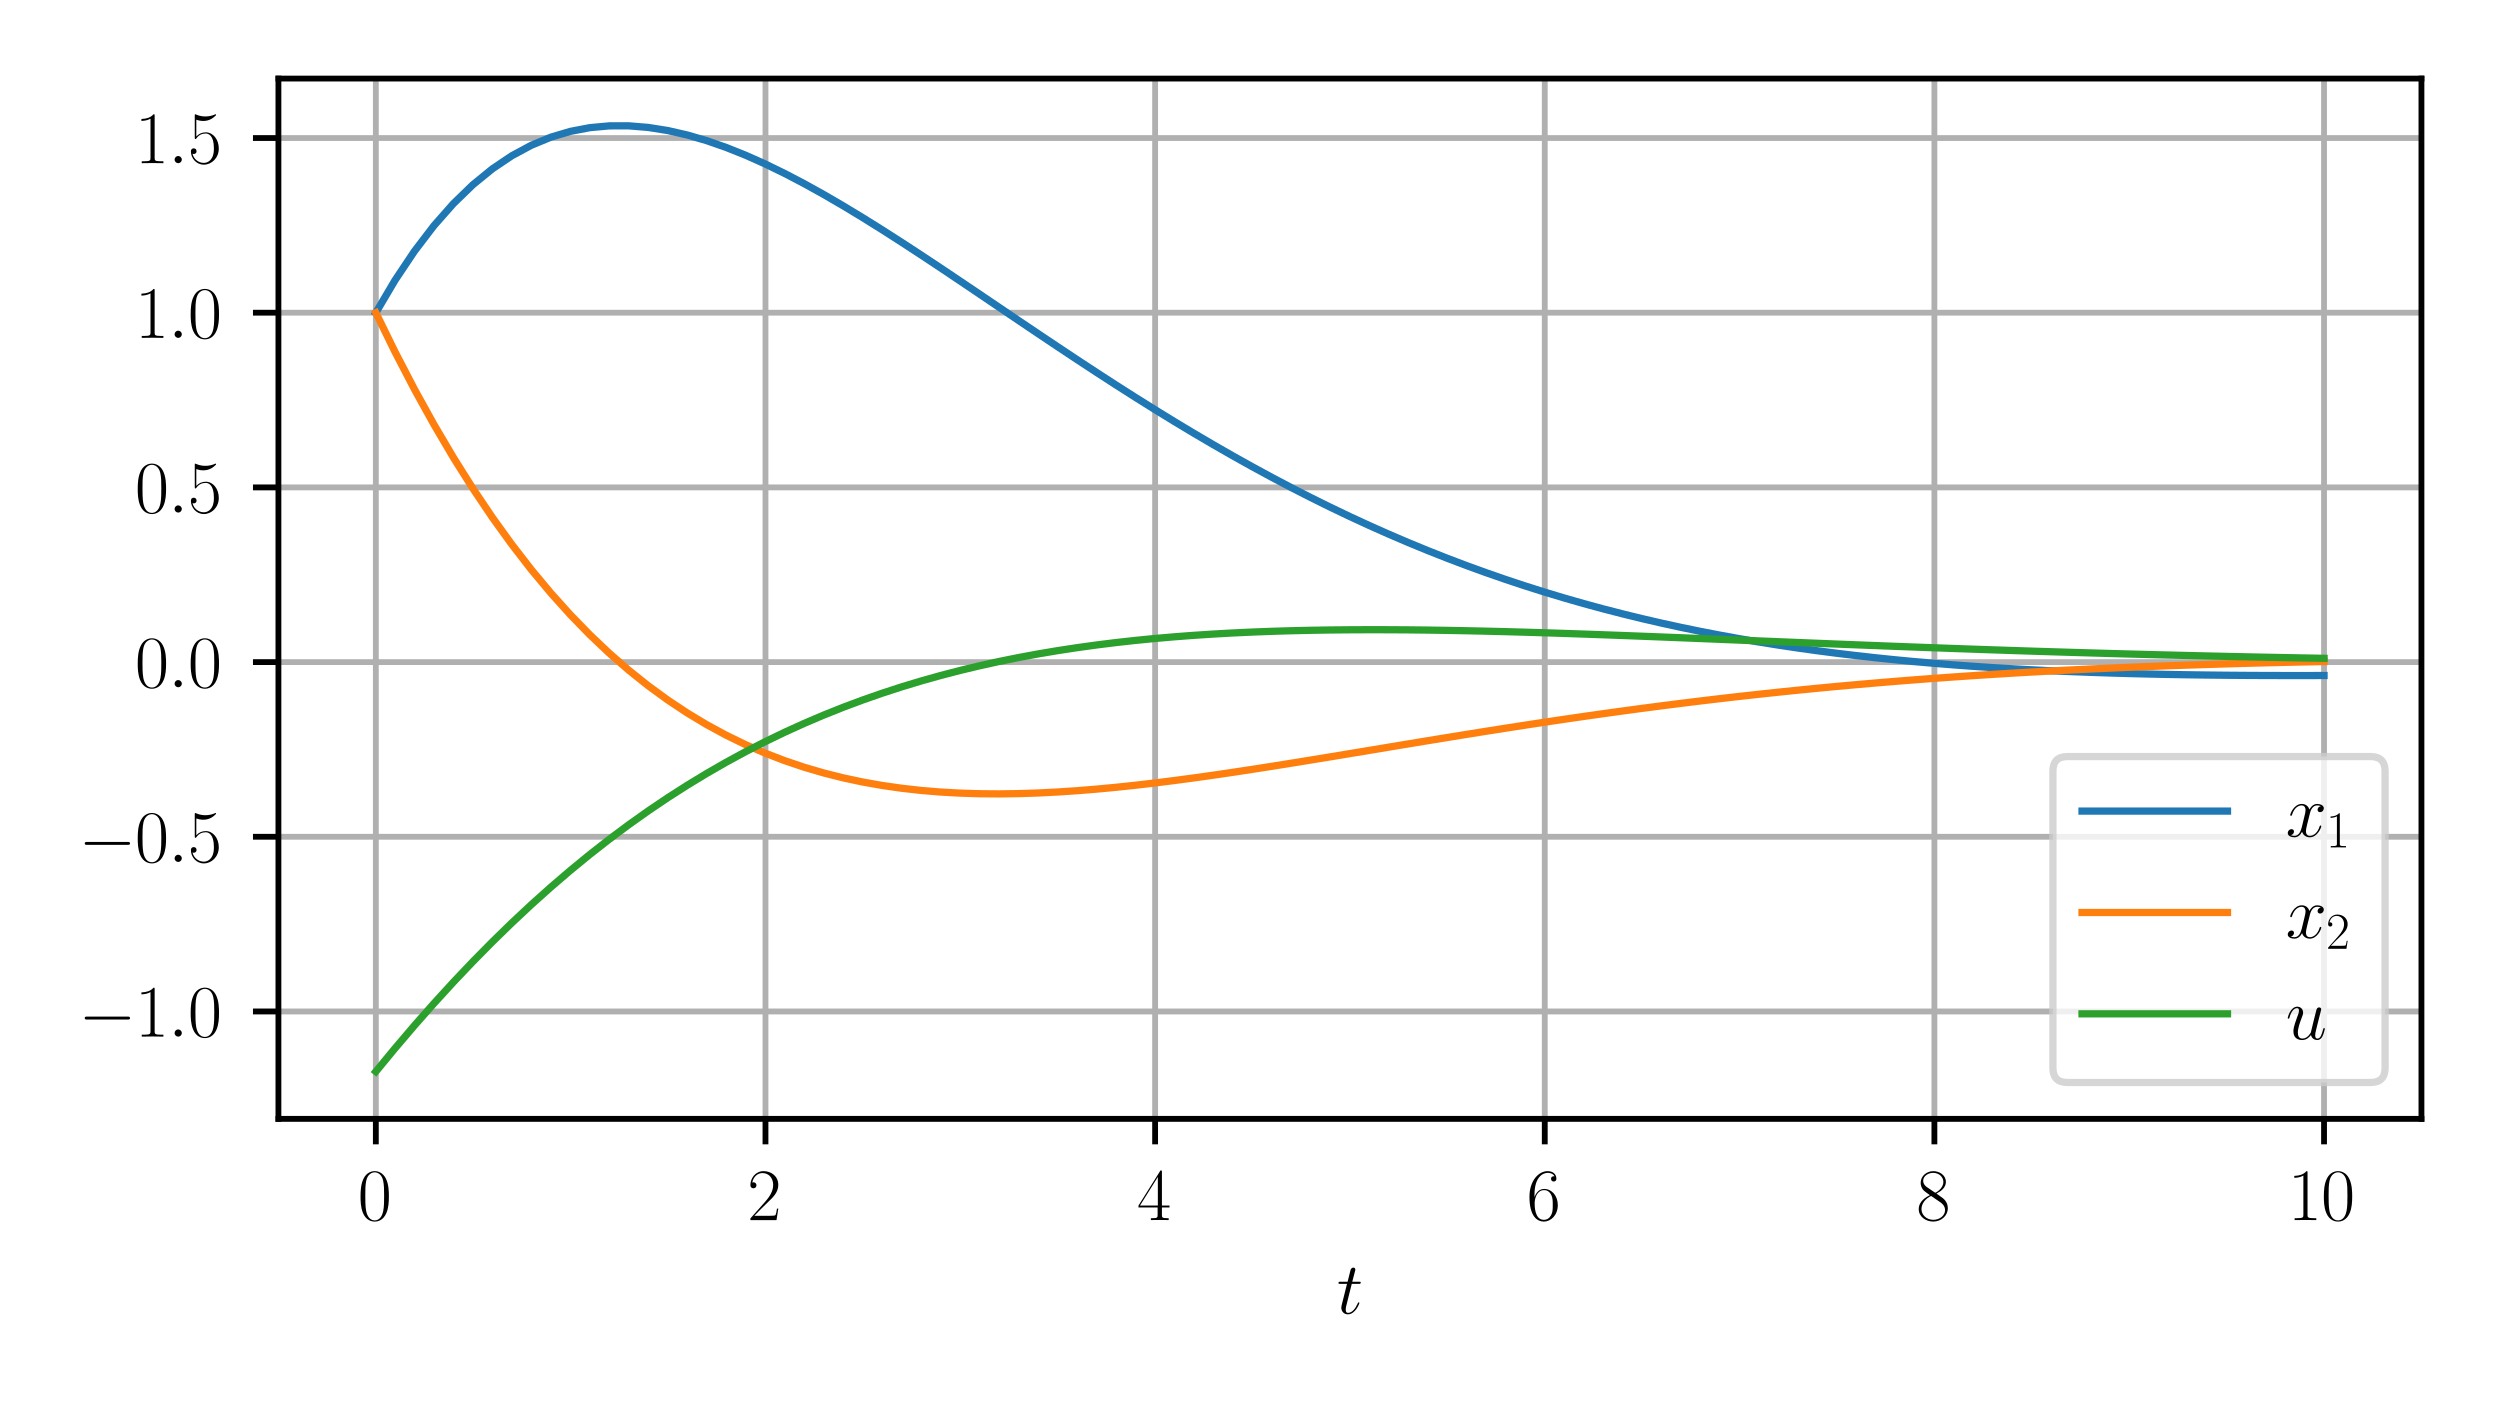 <?xml version="1.0" encoding="utf-8" standalone="no"?>
<!DOCTYPE svg PUBLIC "-//W3C//DTD SVG 1.1//EN"
  "http://www.w3.org/Graphics/SVG/1.1/DTD/svg11.dtd">
<svg xmlns:xlink="http://www.w3.org/1999/xlink" width="343.711pt" height="193.337pt" viewBox="0 0 343.711 193.337" xmlns="http://www.w3.org/2000/svg" version="1.1">
 <defs>
  <style type="text/css">*{stroke-linejoin: round; stroke-linecap: butt}</style>
 </defs>
 <g id="figure_1">
  <g id="patch_1">
   <path d="M 0 193.337 
L 343.711 193.337 
L 343.711 0 
L 0 0 
z
" style="fill: #ffffff"/>
  </g>
  <g id="axes_1">
   <g id="patch_2">
    <path d="M 38.279 153.826 
L 332.911 153.826 
L 332.911 10.8 
L 38.279 10.8 
z
" style="fill: #ffffff"/>
   </g>
   <g id="matplotlib.axis_1">
    <g id="xtick_1">
     <g id="line2d_1">
      <path d="M 51.671 153.826 
L 51.671 10.8 
" clip-path="url(#p9133b7cec5)" style="fill: none; stroke: #b0b0b0; stroke-width: 0.8; stroke-linecap: square"/>
     </g>
     <g id="line2d_2">
      <defs>
       <path id="m3a8868e4d3" d="M 0 0 
L 0 3.5 
" style="stroke: #000000; stroke-width: 0.8"/>
      </defs>
      <g>
       <use xlink:href="#m3a8868e4d3" x="51.671" y="153.826" style="stroke: #000000; stroke-width: 0.8"/>
      </g>
     </g>
     <g id="text_1">
      <!-- $\mathdefault{0}$ -->
      <g transform="translate(49.181 167.745) scale(0.1 -0.1)">
       <defs>
        <path id="CMR17-30" d="M 2688 2038 
C 2688 2430 2682 3099 2413 3613 
C 2176 4063 1798 4224 1466 4224 
C 1158 4224 768 4082 525 3620 
C 269 3137 243 2539 243 2038 
C 243 1671 250 1112 448 623 
C 723 -39 1216 -128 1466 -128 
C 1760 -128 2208 -7 2470 604 
C 2662 1048 2688 1568 2688 2038 
z
M 1466 -26 
C 1056 -26 813 328 723 816 
C 653 1196 653 1749 653 2109 
C 653 2604 653 3015 736 3407 
C 858 3954 1216 4121 1466 4121 
C 1728 4121 2067 3947 2189 3420 
C 2272 3054 2278 2623 2278 2109 
C 2278 1691 2278 1176 2202 797 
C 2067 96 1690 -26 1466 -26 
z
" transform="scale(0.016)"/>
       </defs>
       <use xlink:href="#CMR17-30" transform="scale(0.996)"/>
      </g>
     </g>
    </g>
    <g id="xtick_2">
     <g id="line2d_3">
      <path d="M 105.241 153.826 
L 105.241 10.8 
" clip-path="url(#p9133b7cec5)" style="fill: none; stroke: #b0b0b0; stroke-width: 0.8; stroke-linecap: square"/>
     </g>
     <g id="line2d_4">
      <g>
       <use xlink:href="#m3a8868e4d3" x="105.241" y="153.826" style="stroke: #000000; stroke-width: 0.8"/>
      </g>
     </g>
     <g id="text_2">
      <!-- $\mathdefault{2}$ -->
      <g transform="translate(102.75 167.745) scale(0.1 -0.1)">
       <defs>
        <path id="CMR17-32" d="M 2669 990 
L 2554 990 
C 2490 537 2438 460 2413 422 
C 2381 371 1920 371 1830 371 
L 602 371 
C 832 620 1280 1073 1824 1596 
C 2214 1966 2669 2400 2669 3033 
C 2669 3788 2067 4224 1395 4224 
C 691 4224 262 3603 262 3027 
C 262 2777 448 2745 525 2745 
C 589 2745 781 2783 781 3007 
C 781 3206 614 3264 525 3264 
C 486 3264 448 3257 422 3244 
C 544 3788 915 4057 1306 4057 
C 1862 4057 2227 3616 2227 3033 
C 2227 2477 1901 1998 1536 1583 
L 262 147 
L 262 0 
L 2515 0 
L 2669 990 
z
" transform="scale(0.016)"/>
       </defs>
       <use xlink:href="#CMR17-32" transform="scale(0.996)"/>
      </g>
     </g>
    </g>
    <g id="xtick_3">
     <g id="line2d_5">
      <path d="M 158.81 153.826 
L 158.81 10.8 
" clip-path="url(#p9133b7cec5)" style="fill: none; stroke: #b0b0b0; stroke-width: 0.8; stroke-linecap: square"/>
     </g>
     <g id="line2d_6">
      <g>
       <use xlink:href="#m3a8868e4d3" x="158.81" y="153.826" style="stroke: #000000; stroke-width: 0.8"/>
      </g>
     </g>
     <g id="text_3">
      <!-- $\mathdefault{4}$ -->
      <g transform="translate(156.32 167.745) scale(0.1 -0.1)">
       <defs>
        <path id="CMR17-34" d="M 2150 4147 
C 2150 4281 2144 4288 2029 4288 
L 128 1254 
L 128 1088 
L 1779 1088 
L 1779 460 
C 1779 230 1766 166 1318 166 
L 1197 166 
L 1197 0 
C 1402 12 1747 12 1965 12 
C 2182 12 2528 12 2733 0 
L 2733 166 
L 2611 166 
C 2163 166 2150 230 2150 460 
L 2150 1088 
L 2803 1088 
L 2803 1254 
L 2150 1254 
L 2150 4147 
z
M 1798 3723 
L 1798 1254 
L 256 1254 
L 1798 3723 
z
" transform="scale(0.016)"/>
       </defs>
       <use xlink:href="#CMR17-34" transform="scale(0.996)"/>
      </g>
     </g>
    </g>
    <g id="xtick_4">
     <g id="line2d_7">
      <path d="M 212.38 153.826 
L 212.38 10.8 
" clip-path="url(#p9133b7cec5)" style="fill: none; stroke: #b0b0b0; stroke-width: 0.8; stroke-linecap: square"/>
     </g>
     <g id="line2d_8">
      <g>
       <use xlink:href="#m3a8868e4d3" x="212.38" y="153.826" style="stroke: #000000; stroke-width: 0.8"/>
      </g>
     </g>
     <g id="text_4">
      <!-- $\mathdefault{6}$ -->
      <g transform="translate(209.889 167.745) scale(0.1 -0.1)">
       <defs>
        <path id="CMR17-36" d="M 678 2198 
C 678 3712 1395 4076 1811 4076 
C 1946 4076 2272 4049 2400 3782 
C 2298 3782 2106 3782 2106 3558 
C 2106 3385 2246 3328 2336 3328 
C 2394 3328 2566 3353 2566 3571 
C 2566 3987 2246 4224 1805 4224 
C 1043 4224 243 3411 243 2011 
C 243 257 966 -128 1478 -128 
C 2099 -128 2688 431 2688 1295 
C 2688 2101 2170 2688 1517 2688 
C 1126 2688 838 2430 678 1979 
L 678 2198 
z
M 1478 25 
C 691 25 691 1212 691 1450 
C 691 1914 909 2585 1504 2585 
C 1613 2585 1926 2585 2138 2140 
C 2253 1889 2253 1624 2253 1302 
C 2253 954 2253 696 2118 438 
C 1978 173 1773 25 1478 25 
z
" transform="scale(0.016)"/>
       </defs>
       <use xlink:href="#CMR17-36" transform="scale(0.996)"/>
      </g>
     </g>
    </g>
    <g id="xtick_5">
     <g id="line2d_9">
      <path d="M 265.949 153.826 
L 265.949 10.8 
" clip-path="url(#p9133b7cec5)" style="fill: none; stroke: #b0b0b0; stroke-width: 0.8; stroke-linecap: square"/>
     </g>
     <g id="line2d_10">
      <g>
       <use xlink:href="#m3a8868e4d3" x="265.949" y="153.826" style="stroke: #000000; stroke-width: 0.8"/>
      </g>
     </g>
     <g id="text_5">
      <!-- $\mathdefault{8}$ -->
      <g transform="translate(263.459 167.745) scale(0.1 -0.1)">
       <defs>
        <path id="CMR17-38" d="M 1741 2289 
C 2144 2494 2554 2803 2554 3298 
C 2554 3884 1990 4224 1472 4224 
C 890 4224 378 3800 378 3215 
C 378 3054 416 2777 666 2533 
C 730 2469 998 2276 1171 2154 
C 883 2006 211 1652 211 945 
C 211 282 838 -128 1459 -128 
C 2144 -128 2720 366 2720 1022 
C 2720 1607 2330 1877 2074 2051 
L 1741 2289 
z
M 902 2855 
C 851 2887 595 3086 595 3388 
C 595 3781 998 4076 1459 4076 
C 1965 4076 2336 3716 2336 3298 
C 2336 2700 1670 2359 1638 2359 
C 1632 2359 1626 2359 1574 2398 
L 902 2855 
z
M 2080 1536 
C 2176 1466 2483 1253 2483 861 
C 2483 385 2010 25 1472 25 
C 890 25 448 443 448 951 
C 448 1459 838 1884 1280 2083 
L 2080 1536 
z
" transform="scale(0.016)"/>
       </defs>
       <use xlink:href="#CMR17-38" transform="scale(0.996)"/>
      </g>
     </g>
    </g>
    <g id="xtick_6">
     <g id="line2d_11">
      <path d="M 319.519 153.826 
L 319.519 10.8 
" clip-path="url(#p9133b7cec5)" style="fill: none; stroke: #b0b0b0; stroke-width: 0.8; stroke-linecap: square"/>
     </g>
     <g id="line2d_12">
      <g>
       <use xlink:href="#m3a8868e4d3" x="319.519" y="153.826" style="stroke: #000000; stroke-width: 0.8"/>
      </g>
     </g>
     <g id="text_6">
      <!-- $\mathdefault{10}$ -->
      <g transform="translate(314.537 167.745) scale(0.1 -0.1)">
       <defs>
        <path id="CMR17-31" d="M 1702 4083 
C 1702 4217 1696 4224 1606 4224 
C 1357 3927 979 3833 621 3820 
C 602 3820 570 3820 563 3808 
C 557 3795 557 3782 557 3648 
C 755 3648 1088 3686 1344 3839 
L 1344 467 
C 1344 243 1331 166 781 166 
L 589 166 
L 589 0 
C 896 6 1216 12 1523 12 
C 1830 12 2150 6 2458 0 
L 2458 166 
L 2266 166 
C 1715 166 1702 236 1702 467 
L 1702 4083 
z
" transform="scale(0.016)"/>
       </defs>
       <use xlink:href="#CMR17-31" transform="scale(0.996)"/>
       <use xlink:href="#CMR17-30" transform="translate(45.69 0) scale(0.996)"/>
      </g>
     </g>
    </g>
    <g id="text_7">
     <!-- $t$ -->
     <g transform="translate(183.796 180.6) scale(0.1 -0.1)">
      <defs>
       <path id="CMMI12-74" d="M 1286 2566 
L 1875 2566 
C 1997 2566 2061 2566 2061 2681 
C 2061 2752 2022 2752 1894 2752 
L 1331 2752 
L 1568 3664 
C 1594 3752 1594 3764 1594 3808 
C 1594 3910 1510 3968 1427 3968 
C 1376 3968 1229 3948 1178 3746 
L 928 2752 
L 326 2752 
C 198 2752 141 2752 141 2630 
C 141 2566 186 2566 307 2566 
L 877 2566 
L 454 881 
C 403 657 384 593 384 510 
C 384 210 595 -64 954 -64 
C 1600 -64 1946 868 1946 913 
C 1946 951 1920 970 1882 970 
C 1869 970 1843 970 1830 944 
C 1824 938 1818 932 1773 830 
C 1638 510 1344 64 973 64 
C 781 64 768 223 768 364 
C 768 370 768 491 787 568 
L 1286 2566 
z
" transform="scale(0.016)"/>
      </defs>
      <use xlink:href="#CMMI12-74" transform="scale(0.996)"/>
     </g>
    </g>
   </g>
   <g id="matplotlib.axis_2">
    <g id="ytick_1">
     <g id="line2d_13">
      <path d="M 38.279 139.06 
L 332.911 139.06 
" clip-path="url(#p9133b7cec5)" style="fill: none; stroke: #b0b0b0; stroke-width: 0.8; stroke-linecap: square"/>
     </g>
     <g id="line2d_14">
      <defs>
       <path id="m53f59ee04a" d="M 0 0 
L -3.5 0 
" style="stroke: #000000; stroke-width: 0.8"/>
      </defs>
      <g>
       <use xlink:href="#m53f59ee04a" x="38.279" y="139.06" style="stroke: #000000; stroke-width: 0.8"/>
      </g>
     </g>
     <g id="text_8">
      <!-- $\mathdefault{−1.0}$ -->
      <g transform="translate(10.8 142.519) scale(0.1 -0.1)">
       <defs>
        <path id="CMSY10-0" d="M 4218 1472 
C 4326 1472 4442 1472 4442 1600 
C 4442 1728 4326 1728 4218 1728 
L 755 1728 
C 646 1728 531 1728 531 1600 
C 531 1472 646 1472 755 1472 
L 4218 1472 
z
" transform="scale(0.016)"/>
        <path id="CMMI12-3a" d="M 1178 307 
C 1178 492 1024 620 870 620 
C 685 620 557 467 557 313 
C 557 128 710 0 864 0 
C 1050 0 1178 153 1178 307 
z
" transform="scale(0.016)"/>
       </defs>
       <use xlink:href="#CMSY10-0" transform="scale(0.996)"/>
       <use xlink:href="#CMR17-31" transform="translate(77.487 0) scale(0.996)"/>
       <use xlink:href="#CMMI12-3a" transform="translate(123.178 0) scale(0.996)"/>
       <use xlink:href="#CMR17-30" transform="translate(150.275 0) scale(0.996)"/>
      </g>
     </g>
    </g>
    <g id="ytick_2">
     <g id="line2d_15">
      <path d="M 38.279 115.044 
L 332.911 115.044 
" clip-path="url(#p9133b7cec5)" style="fill: none; stroke: #b0b0b0; stroke-width: 0.8; stroke-linecap: square"/>
     </g>
     <g id="line2d_16">
      <g>
       <use xlink:href="#m53f59ee04a" x="38.279" y="115.044" style="stroke: #000000; stroke-width: 0.8"/>
      </g>
     </g>
     <g id="text_9">
      <!-- $\mathdefault{−0.5}$ -->
      <g transform="translate(10.8 118.503) scale(0.1 -0.1)">
       <defs>
        <path id="CMR17-35" d="M 730 3750 
C 794 3724 1056 3641 1325 3641 
C 1920 3641 2246 3961 2432 4140 
C 2432 4191 2432 4224 2394 4224 
C 2387 4224 2374 4224 2323 4198 
C 2099 4102 1837 4032 1517 4032 
C 1325 4032 1037 4055 723 4191 
C 653 4224 640 4224 634 4224 
C 602 4224 595 4217 595 4090 
L 595 2231 
C 595 2113 595 2080 659 2080 
C 691 2080 704 2093 736 2139 
C 941 2435 1222 2560 1542 2560 
C 1766 2560 2246 2415 2246 1293 
C 2246 1087 2246 716 2054 422 
C 1894 159 1645 25 1370 25 
C 947 25 518 319 403 812 
C 429 806 480 793 506 793 
C 589 793 749 838 749 1036 
C 749 1209 627 1280 506 1280 
C 358 1280 262 1190 262 1011 
C 262 454 704 -128 1382 -128 
C 2042 -128 2669 441 2669 1267 
C 2669 2054 2170 2662 1549 2662 
C 1222 2662 947 2540 730 2304 
L 730 3750 
z
" transform="scale(0.016)"/>
       </defs>
       <use xlink:href="#CMSY10-0" transform="scale(0.996)"/>
       <use xlink:href="#CMR17-30" transform="translate(77.487 0) scale(0.996)"/>
       <use xlink:href="#CMMI12-3a" transform="translate(123.178 0) scale(0.996)"/>
       <use xlink:href="#CMR17-35" transform="translate(150.275 0) scale(0.996)"/>
      </g>
     </g>
    </g>
    <g id="ytick_3">
     <g id="line2d_17">
      <path d="M 38.279 91.027 
L 332.911 91.027 
" clip-path="url(#p9133b7cec5)" style="fill: none; stroke: #b0b0b0; stroke-width: 0.8; stroke-linecap: square"/>
     </g>
     <g id="line2d_18">
      <g>
       <use xlink:href="#m53f59ee04a" x="38.279" y="91.027" style="stroke: #000000; stroke-width: 0.8"/>
      </g>
     </g>
     <g id="text_10">
      <!-- $\mathdefault{0.0}$ -->
      <g transform="translate(18.549 94.486) scale(0.1 -0.1)">
       <use xlink:href="#CMR17-30" transform="scale(0.996)"/>
       <use xlink:href="#CMMI12-3a" transform="translate(45.69 0) scale(0.996)"/>
       <use xlink:href="#CMR17-30" transform="translate(72.788 0) scale(0.996)"/>
      </g>
     </g>
    </g>
    <g id="ytick_4">
     <g id="line2d_19">
      <path d="M 38.279 67.01 
L 332.911 67.01 
" clip-path="url(#p9133b7cec5)" style="fill: none; stroke: #b0b0b0; stroke-width: 0.8; stroke-linecap: square"/>
     </g>
     <g id="line2d_20">
      <g>
       <use xlink:href="#m53f59ee04a" x="38.279" y="67.01" style="stroke: #000000; stroke-width: 0.8"/>
      </g>
     </g>
     <g id="text_11">
      <!-- $\mathdefault{0.5}$ -->
      <g transform="translate(18.549 70.47) scale(0.1 -0.1)">
       <use xlink:href="#CMR17-30" transform="scale(0.996)"/>
       <use xlink:href="#CMMI12-3a" transform="translate(45.69 0) scale(0.996)"/>
       <use xlink:href="#CMR17-35" transform="translate(72.788 0) scale(0.996)"/>
      </g>
     </g>
    </g>
    <g id="ytick_5">
     <g id="line2d_21">
      <path d="M 38.279 42.994 
L 332.911 42.994 
" clip-path="url(#p9133b7cec5)" style="fill: none; stroke: #b0b0b0; stroke-width: 0.8; stroke-linecap: square"/>
     </g>
     <g id="line2d_22">
      <g>
       <use xlink:href="#m53f59ee04a" x="38.279" y="42.994" style="stroke: #000000; stroke-width: 0.8"/>
      </g>
     </g>
     <g id="text_12">
      <!-- $\mathdefault{1.0}$ -->
      <g transform="translate(18.549 46.453) scale(0.1 -0.1)">
       <use xlink:href="#CMR17-31" transform="scale(0.996)"/>
       <use xlink:href="#CMMI12-3a" transform="translate(45.69 0) scale(0.996)"/>
       <use xlink:href="#CMR17-30" transform="translate(72.788 0) scale(0.996)"/>
      </g>
     </g>
    </g>
    <g id="ytick_6">
     <g id="line2d_23">
      <path d="M 38.279 18.977 
L 332.911 18.977 
" clip-path="url(#p9133b7cec5)" style="fill: none; stroke: #b0b0b0; stroke-width: 0.8; stroke-linecap: square"/>
     </g>
     <g id="line2d_24">
      <g>
       <use xlink:href="#m53f59ee04a" x="38.279" y="18.977" style="stroke: #000000; stroke-width: 0.8"/>
      </g>
     </g>
     <g id="text_13">
      <!-- $\mathdefault{1.5}$ -->
      <g transform="translate(18.549 22.436) scale(0.1 -0.1)">
       <use xlink:href="#CMR17-31" transform="scale(0.996)"/>
       <use xlink:href="#CMMI12-3a" transform="translate(45.69 0) scale(0.996)"/>
       <use xlink:href="#CMR17-35" transform="translate(72.788 0) scale(0.996)"/>
      </g>
     </g>
    </g>
   </g>
   <g id="line2d_25">
    <path d="M 51.671 42.994 
L 54.305 38.538 
L 56.983 34.533 
L 59.662 31.027 
L 62.34 27.991 
L 65.019 25.395 
L 67.697 23.21 
L 70.376 21.41 
L 73.054 19.969 
L 75.733 18.861 
L 78.411 18.063 
L 81.089 17.552 
L 83.768 17.305 
L 86.446 17.301 
L 89.125 17.521 
L 91.803 17.946 
L 94.482 18.558 
L 97.16 19.339 
L 99.839 20.273 
L 102.517 21.345 
L 105.196 22.54 
L 107.874 23.844 
L 110.553 25.245 
L 113.231 26.731 
L 115.91 28.289 
L 118.588 29.91 
L 121.267 31.583 
L 123.945 33.299 
L 126.624 35.049 
L 129.302 36.825 
L 131.98 38.62 
L 134.659 40.426 
L 137.337 42.237 
L 140.016 44.048 
L 142.694 45.852 
L 145.373 47.646 
L 148.051 49.423 
L 150.73 51.181 
L 153.408 52.916 
L 156.087 54.623 
L 158.765 56.301 
L 161.444 57.947 
L 164.122 59.558 
L 166.801 61.132 
L 169.479 62.667 
L 172.158 64.162 
L 174.836 65.617 
L 177.515 67.029 
L 180.193 68.397 
L 182.872 69.722 
L 185.55 71.003 
L 188.228 72.24 
L 190.907 73.432 
L 193.585 74.58 
L 196.264 75.683 
L 198.942 76.742 
L 201.621 77.758 
L 204.299 78.73 
L 206.978 79.661 
L 209.656 80.549 
L 212.335 81.396 
L 215.013 82.203 
L 217.692 82.97 
L 220.37 83.699 
L 223.049 84.39 
L 225.727 85.045 
L 228.406 85.664 
L 231.084 86.248 
L 233.763 86.8 
L 236.441 87.318 
L 239.119 87.806 
L 241.798 88.263 
L 244.476 88.691 
L 247.155 89.091 
L 249.833 89.464 
L 252.512 89.811 
L 255.19 90.134 
L 257.869 90.432 
L 260.547 90.708 
L 263.226 90.963 
L 265.904 91.196 
L 268.583 91.41 
L 271.261 91.605 
L 273.94 91.783 
L 276.618 91.944 
L 279.297 92.088 
L 281.975 92.218 
L 284.654 92.333 
L 287.332 92.435 
L 290.011 92.524 
L 292.689 92.602 
L 295.367 92.668 
L 298.046 92.724 
L 300.724 92.77 
L 303.403 92.807 
L 306.081 92.836 
L 308.76 92.857 
L 311.438 92.871 
L 314.117 92.877 
L 316.795 92.878 
L 319.474 92.873 
L 319.519 92.873 
" clip-path="url(#p9133b7cec5)" style="fill: none; stroke: #1f77b4; stroke-linecap: square"/>
   </g>
   <g id="line2d_26">
    <path d="M 51.671 42.994 
L 54.305 48.371 
L 56.983 53.524 
L 59.662 58.367 
L 62.34 62.912 
L 65.019 67.17 
L 67.697 71.15 
L 70.376 74.865 
L 73.054 78.323 
L 75.733 81.537 
L 78.411 84.515 
L 81.089 87.269 
L 83.768 89.809 
L 86.446 92.144 
L 89.125 94.284 
L 91.803 96.238 
L 94.482 98.017 
L 97.16 99.628 
L 99.839 101.081 
L 102.517 102.385 
L 105.196 103.547 
L 107.874 104.576 
L 110.553 105.48 
L 113.231 106.265 
L 115.91 106.94 
L 118.588 107.511 
L 121.267 107.986 
L 123.945 108.37 
L 126.624 108.671 
L 129.302 108.893 
L 131.98 109.042 
L 134.659 109.125 
L 137.337 109.147 
L 140.016 109.111 
L 142.694 109.024 
L 145.373 108.889 
L 148.051 108.712 
L 150.73 108.495 
L 153.408 108.243 
L 156.087 107.96 
L 158.765 107.648 
L 161.444 107.312 
L 164.122 106.954 
L 166.801 106.577 
L 169.479 106.184 
L 172.158 105.777 
L 174.836 105.359 
L 177.515 104.932 
L 180.193 104.497 
L 182.872 104.058 
L 185.55 103.615 
L 188.228 103.17 
L 190.907 102.725 
L 193.585 102.281 
L 196.264 101.839 
L 198.942 101.401 
L 201.621 100.967 
L 204.299 100.539 
L 206.978 100.117 
L 209.656 99.702 
L 212.335 99.295 
L 215.013 98.896 
L 217.692 98.506 
L 220.37 98.126 
L 223.049 97.755 
L 225.727 97.394 
L 228.406 97.044 
L 231.084 96.704 
L 233.763 96.374 
L 236.441 96.056 
L 239.119 95.748 
L 241.798 95.451 
L 244.476 95.166 
L 247.155 94.891 
L 249.833 94.627 
L 252.512 94.373 
L 255.19 94.131 
L 257.869 93.899 
L 260.547 93.677 
L 263.226 93.465 
L 265.904 93.263 
L 268.583 93.072 
L 271.261 92.889 
L 273.94 92.716 
L 276.618 92.552 
L 279.297 92.397 
L 281.975 92.25 
L 284.654 92.112 
L 287.332 91.982 
L 290.011 91.86 
L 292.689 91.745 
L 295.367 91.637 
L 298.046 91.536 
L 300.724 91.442 
L 303.403 91.355 
L 306.081 91.274 
L 308.76 91.198 
L 311.438 91.128 
L 314.117 91.064 
L 316.795 91.005 
L 319.474 90.951 
L 319.519 90.95 
" clip-path="url(#p9133b7cec5)" style="fill: none; stroke: #ff7f0e; stroke-linecap: square"/>
   </g>
   <g id="line2d_27">
    <path d="M 51.671 147.325 
L 54.305 144.132 
L 56.983 140.989 
L 59.662 137.952 
L 62.34 135.022 
L 65.019 132.2 
L 67.697 129.484 
L 70.376 126.874 
L 73.054 124.37 
L 75.733 121.97 
L 78.411 119.673 
L 81.089 117.478 
L 83.768 115.383 
L 86.446 113.385 
L 89.125 111.484 
L 91.803 109.677 
L 94.482 107.962 
L 97.16 106.336 
L 99.839 104.796 
L 102.517 103.342 
L 105.196 101.969 
L 107.874 100.676 
L 110.553 99.46 
L 113.231 98.318 
L 115.91 97.247 
L 118.588 96.246 
L 121.267 95.311 
L 123.945 94.439 
L 126.624 93.629 
L 129.302 92.877 
L 131.98 92.181 
L 134.659 91.539 
L 137.337 90.948 
L 140.016 90.406 
L 142.694 89.91 
L 145.373 89.458 
L 148.051 89.048 
L 150.73 88.678 
L 153.408 88.345 
L 156.087 88.047 
L 158.765 87.783 
L 161.444 87.551 
L 164.122 87.348 
L 166.801 87.173 
L 169.479 87.023 
L 172.158 86.899 
L 174.836 86.797 
L 177.515 86.716 
L 180.193 86.655 
L 182.872 86.612 
L 185.55 86.586 
L 188.228 86.575 
L 190.907 86.579 
L 193.585 86.596 
L 196.264 86.626 
L 198.942 86.666 
L 201.621 86.716 
L 204.299 86.775 
L 206.978 86.842 
L 209.656 86.916 
L 212.335 86.996 
L 215.013 87.083 
L 217.692 87.174 
L 220.37 87.269 
L 223.049 87.368 
L 225.727 87.47 
L 228.406 87.574 
L 231.084 87.68 
L 233.763 87.787 
L 236.441 87.896 
L 239.119 88.005 
L 241.798 88.115 
L 244.476 88.224 
L 247.155 88.333 
L 249.833 88.441 
L 252.512 88.548 
L 255.19 88.653 
L 257.869 88.757 
L 260.547 88.86 
L 263.226 88.961 
L 265.904 89.059 
L 268.583 89.156 
L 271.261 89.25 
L 273.94 89.342 
L 276.618 89.432 
L 279.297 89.519 
L 281.975 89.603 
L 284.654 89.685 
L 287.332 89.764 
L 290.011 89.841 
L 292.689 89.915 
L 295.367 89.986 
L 298.046 90.054 
L 300.724 90.12 
L 303.403 90.183 
L 306.081 90.244 
L 308.76 90.302 
L 311.438 90.357 
L 314.117 90.41 
L 316.795 90.46 
L 319.474 90.508 
L 319.519 90.509 
" clip-path="url(#p9133b7cec5)" style="fill: none; stroke: #2ca02c; stroke-linecap: square"/>
   </g>
   <g id="patch_3">
    <path d="M 38.279 153.826 
L 38.279 10.8 
" style="fill: none; stroke: #000000; stroke-width: 0.8; stroke-linejoin: miter; stroke-linecap: square"/>
   </g>
   <g id="patch_4">
    <path d="M 332.911 153.826 
L 332.911 10.8 
" style="fill: none; stroke: #000000; stroke-width: 0.8; stroke-linejoin: miter; stroke-linecap: square"/>
   </g>
   <g id="patch_5">
    <path d="M 38.279 153.826 
L 332.911 153.826 
" style="fill: none; stroke: #000000; stroke-width: 0.8; stroke-linejoin: miter; stroke-linecap: square"/>
   </g>
   <g id="patch_6">
    <path d="M 38.279 10.8 
L 332.911 10.8 
" style="fill: none; stroke: #000000; stroke-width: 0.8; stroke-linejoin: miter; stroke-linecap: square"/>
   </g>
   <g id="legend_1">
    <g id="patch_7">
     <path d="M 284.246 148.826 
L 325.911 148.826 
Q 327.911 148.826 327.911 146.826 
L 327.911 106.015 
Q 327.911 104.015 325.911 104.015 
L 284.246 104.015 
Q 282.246 104.015 282.246 106.015 
L 282.246 146.826 
Q 282.246 148.826 284.246 148.826 
z
" style="fill: #ffffff; opacity: 0.8; stroke: #cccccc; stroke-linejoin: miter"/>
    </g>
    <g id="line2d_28">
     <path d="M 286.246 111.515 
L 296.246 111.515 
L 306.246 111.515 
" style="fill: none; stroke: #1f77b4; stroke-linecap: square"/>
    </g>
    <g id="text_14">
     <!-- $x_1$ -->
     <g transform="translate(314.246 115.015) scale(0.1 -0.1)">
      <defs>
       <path id="CMMI12-78" d="M 3034 2624 
C 2829 2585 2752 2431 2752 2310 
C 2752 2156 2874 2105 2963 2105 
C 3155 2105 3290 2271 3290 2444 
C 3290 2694 2982 2816 2714 2816 
C 2323 2816 2106 2451 2048 2329 
C 1901 2790 1504 2816 1389 2816 
C 736 2816 390 1993 390 1849 
C 390 1823 416 1790 461 1790 
C 512 1790 525 1829 538 1855 
C 755 2572 1184 2687 1370 2687 
C 1658 2687 1715 2438 1715 2284 
C 1715 2143 1677 1993 1600 1678 
L 1382 778 
C 1286 390 1101 64 762 64 
C 730 64 570 64 435 126 
C 666 166 717 358 717 435 
C 717 563 621 640 499 640 
C 346 640 179 505 179 300 
C 179 57 480 -64 755 -64 
C 1062 -64 1280 153 1414 415 
C 1517 64 1837 -64 2074 -64 
C 2726 -64 3072 751 3072 896 
C 3072 929 3046 955 3008 955 
C 2950 955 2944 922 2925 870 
C 2752 300 2381 64 2093 64 
C 1869 64 1747 204 1747 467 
C 1747 607 1773 712 1875 1146 
L 2099 2039 
C 2195 2425 2413 2687 2707 2687 
C 2720 2687 2899 2687 3034 2624 
z
" transform="scale(0.016)"/>
      </defs>
      <use xlink:href="#CMMI12-78" transform="scale(0.996)"/>
      <use xlink:href="#CMR17-31" transform="translate(55.434 -14.944) scale(0.697)"/>
     </g>
    </g>
    <g id="line2d_29">
     <path d="M 286.246 125.452 
L 296.246 125.452 
L 306.246 125.452 
" style="fill: none; stroke: #ff7f0e; stroke-linecap: square"/>
    </g>
    <g id="text_15">
     <!-- $x_2$ -->
     <g transform="translate(314.246 128.952) scale(0.1 -0.1)">
      <use xlink:href="#CMMI12-78" transform="scale(0.996)"/>
      <use xlink:href="#CMR17-32" transform="translate(55.434 -14.944) scale(0.697)"/>
     </g>
    </g>
    <g id="line2d_30">
     <path d="M 286.246 139.389 
L 296.246 139.389 
L 306.246 139.389 
" style="fill: none; stroke: #2ca02c; stroke-linecap: square"/>
    </g>
    <g id="text_16">
     <!-- $u$ -->
     <g transform="translate(314.246 142.889) scale(0.1 -0.1)">
      <defs>
       <path id="CMMI12-75" d="M 2182 370 
C 2266 12 2573 -64 2726 -64 
C 2931 -64 3085 70 3187 287 
C 3296 517 3379 893 3379 913 
C 3379 944 3354 970 3315 970 
C 3258 970 3251 938 3226 842 
C 3110 402 2995 64 2739 64 
C 2547 64 2547 274 2547 357 
C 2547 504 2566 568 2630 836 
C 2675 1008 2720 1181 2758 1359 
L 3021 2400 
C 3066 2560 3066 2572 3066 2591 
C 3066 2687 2989 2752 2893 2752 
C 2707 2752 2662 2591 2624 2432 
C 2560 2183 2214 810 2170 587 
C 2163 587 1914 64 1446 64 
C 1114 64 1050 351 1050 587 
C 1050 951 1229 1462 1395 1890 
C 1472 2094 1504 2177 1504 2305 
C 1504 2579 1306 2816 998 2816 
C 410 2816 173 1890 173 1838 
C 173 1813 198 1781 243 1781 
C 301 1781 307 1807 333 1896 
C 486 2445 736 2687 979 2687 
C 1043 2687 1146 2681 1146 2477 
C 1146 2311 1075 2126 979 1883 
C 698 1123 666 881 666 689 
C 666 38 1158 -64 1421 -64 
C 1830 -64 2054 217 2182 370 
z
" transform="scale(0.016)"/>
      </defs>
      <use xlink:href="#CMMI12-75" transform="scale(0.996)"/>
     </g>
    </g>
   </g>
  </g>
 </g>
 <defs>
  <clipPath id="p9133b7cec5">
   <rect x="38.279" y="10.8" width="294.632" height="143.026"/>
  </clipPath>
 </defs>
</svg>
